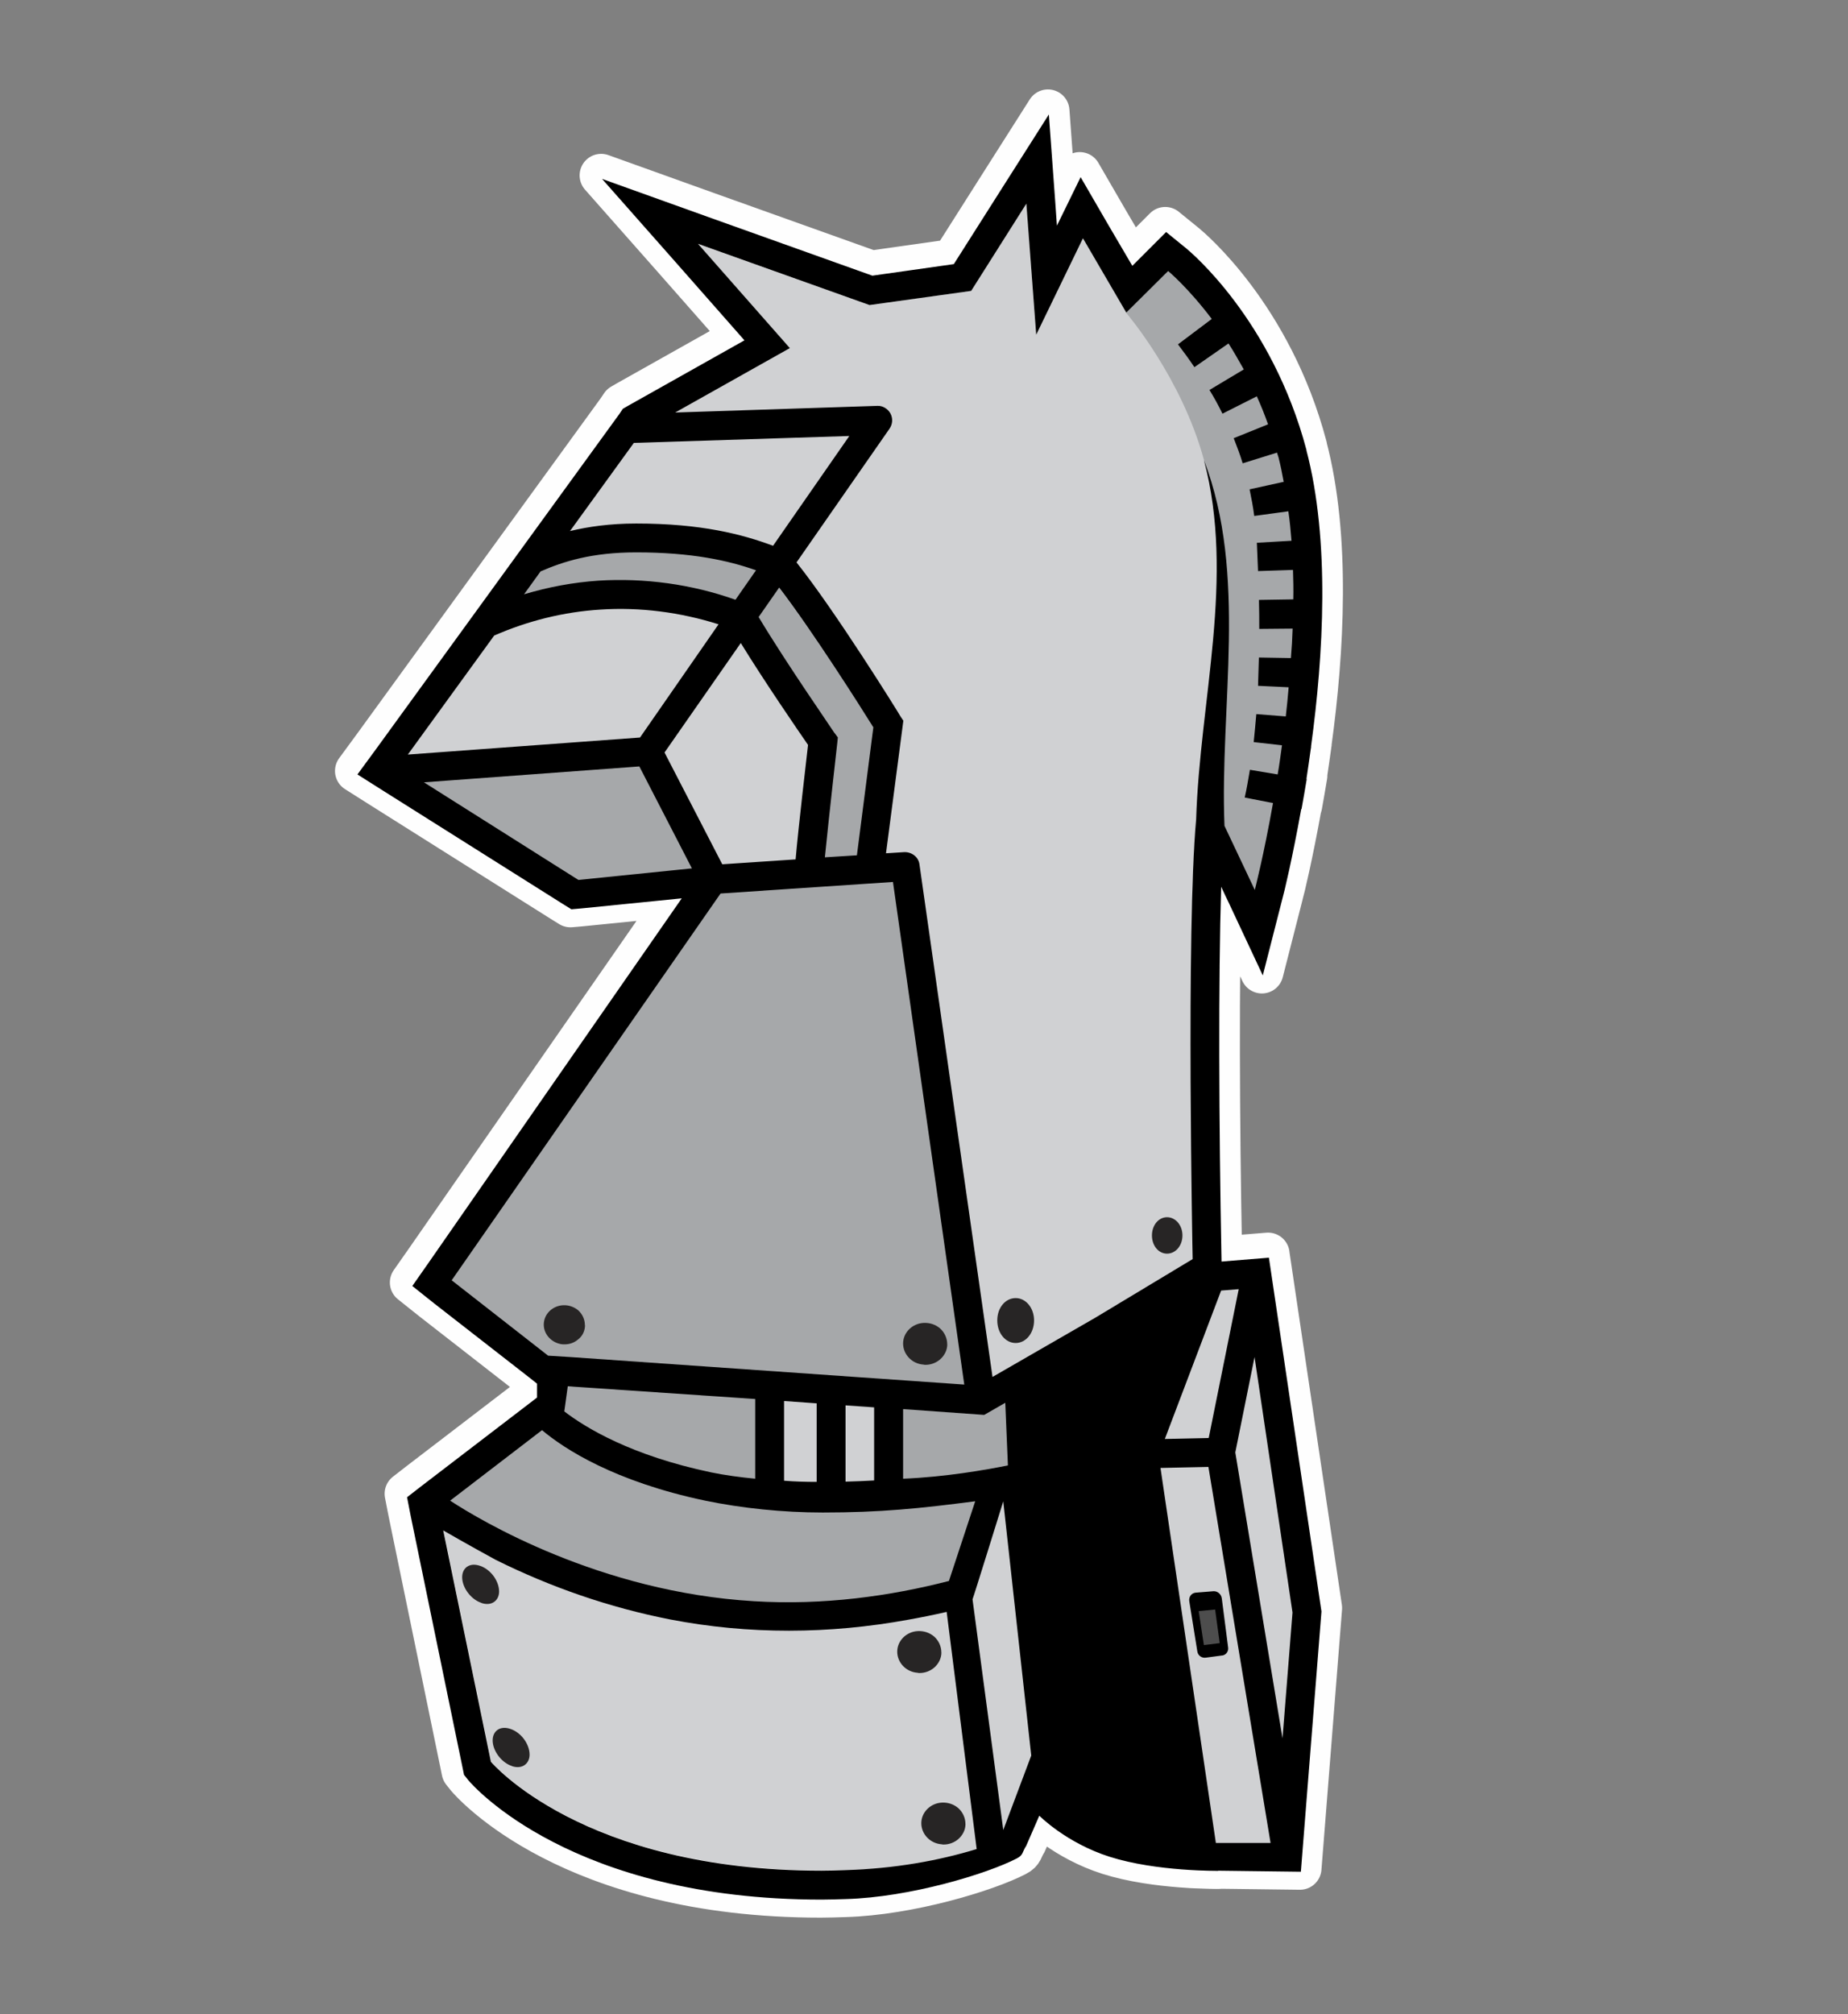 <?xml version="1.0" encoding="UTF-8" standalone="no"?>
<svg
   viewBox="0 0 302.4 329.51"
   version="1.1"
   id="svg18"
   sodipodi:docname="SaTML_LOGO_SW_x.svg"
   inkscape:export-filename="SaTML_LOGO_SW_x.svg"
   inkscape:export-xdpi="96"
   inkscape:export-ydpi="96"
   inkscape:version="1.4 (e7c3feb1, 2024-10-09)"
   xmlns:inkscape="http://www.inkscape.org/namespaces/inkscape"
   xmlns:sodipodi="http://sodipodi.sourceforge.net/DTD/sodipodi-0.dtd"
   xmlns="http://www.w3.org/2000/svg"
   xmlns:svg="http://www.w3.org/2000/svg">
  <rect x="0" y="0" width="302.4" height="329.51" fill="#808080" stroke="none"/>
  <sodipodi:namedview
     id="namedview18"
     pagecolor="#56a542"
     bordercolor="#000000"
     borderopacity="0.25"
     inkscape:showpageshadow="2"
     inkscape:pageopacity="0.0"
     inkscape:pagecheckerboard="true"
     inkscape:deskcolor="#b9b9b9"
     showgrid="false"
     inkscape:zoom="1.7146014"
     inkscape:cx="168.5523"
     inkscape:cy="165.92778"
     inkscape:window-width="1920"
     inkscape:window-height="954"
     inkscape:window-x="0"
     inkscape:window-y="25"
     inkscape:window-maximized="1"
     inkscape:current-layer="svg18" />
  <defs
     id="defs1">
    <style
       id="style1">
      .cls-1 {
        fill: #a6a8aa;
      }

      .cls-1, .cls-2 {
        mix-blend-mode: multiply;
      }

      .cls-3 {
        isolation: isolate;
      }

      .cls-4 {
        fill: #272525;
      }

      .cls-5 {
        fill: #d0d1d3;
      }

      .cls-6 {
        fill: #4d4d4d;
      }
    </style>
  </defs>
  <g
     id="g19">
    <g
       id="FINAL_doorShadow-2"
       transform="translate(-0.148,-0.576)"
       style="isolation:isolate;stroke:#fefefe;stroke-width:7.049;stroke-linecap:round;stroke-linejoin:round;stroke-miterlimit:4.3;stroke-dasharray:none;stroke-opacity:1">
      <path
         d="M 213.79,73.64 C 208.12,52.23 194.7,41.13 194.13,40.65 l -3.31,-2.69 -5.53,5.53 -4.02,-6.85 -4.44,-7.66 -3.88,7.94 -0.28,-3.97 -1.04,-14.22 -7.66,12.05 -7.89,12.43 -13.33,1.89 -26.98,-9.64 -17.25,-6.19 12.15,13.75 11.15,12.66 -19,10.68 -0.9,0.52 -0.57,0.85 -39.88,54.91 -2.98,4.06 4.25,2.69 29.39,18.52 1.37,0.85 1.61,-0.14 16.45,-1.65 -41.54,59.78 -2.55,3.64 3.5,2.79 15.78,12.29 1.13,0.9 v 2.27 l -18.95,14.51 -2.32,1.8 0.57,2.93 8.51,41.3 0.24,1.18 0.76,0.95 c 0.66,0.76 16.82,19.47 57.75,19.47 1.28,0 2.6,-0.05 3.97,-0.09 10.49,-0.29 23.11,-4.13 27.96,-6.64 1.11,-0.57 0.85,-0.99 1.55,-2.06 l 2.15,-4.94 c 0,0 4.37,4.46 11.57,6.74 7.64,2.41 17.68,2.28 17.68,2.28 l -5.62,-31.33 3.73,-28.02 0.42,-2.93 -2.46,-1.61 -7.94,-5.34 11.2,-27.36 1.28,-0.8 -0.05,-2.74 c -0.43,-22.12 -0.52,-45.93 -0.05,-60.87 0.43,0.9 0.8,1.75 1.23,2.6 l 5.58,11.91 3.26,-12.76 c 0.19,-0.61 1.56,-6.29 3.03,-14.46 h 0.05 c 0.28,-1.56 0.57,-3.21 0.85,-4.91 h -0.05 c 0.24,-1.56 0.47,-3.21 0.71,-4.91 0.05,-0.14 0.05,-0.33 0.05,-0.47 2.03,-14.84 3.12,-33.65 -0.76,-48.39 z M 103.73,72.46 138.98,71.33 126.5,89.29 c -5.06,-1.89 -11.77,-3.64 -22.4,-3.64 -4.3,0 -7.85,0.52 -10.82,1.23 l 10.44,-14.41 z m 32.84,47.49 c -0.05,-0.14 -8.08,-11.72 -12.43,-19 l 3.36,-4.82 c 5.48,7.14 13.47,19.75 15.41,22.87 l -2.69,20.93 -5.24,0.33 c 0.71,-7.09 2.03,-18.71 2.03,-18.71 l 0.09,-0.9 -0.52,-0.71 z m -4.35,1.94 c -0.33,3.02 -1.51,12.81 -2.03,18.71 l -12,0.8 -9.45,-18.29 12.48,-17.91 c 3.83,6.24 9.31,14.22 11.01,16.68 z M 88.46,93.49 c 3.78,-1.65 8.41,-3.12 15.64,-3.12 9.07,0 15.07,1.32 19.61,2.93 l -3.36,4.82 C 113.17,95.57 105.46,94.53 97.9,95 c -4.11,0.28 -8.18,1.04 -12.14,2.22 l 2.69,-3.73 z m -7.6,10.49 c 5.53,-2.41 11.34,-3.87 17.39,-4.25 6.43,-0.43 13.09,0.43 19.33,2.41 l -12.85,18.52 -37.99,2.79 14.13,-19.47 z m 13.79,39.98 -25.28,-15.97 35.25,-2.6 8.6,16.68 z m -20.74,65.5 44,-63.28 28.21,-1.89 11.67,82.23 -64.27,-4.49 -3.83,-0.24 z m 87.14,22.02 3.45,-1.98 0.43,10.25 c -3.59,0.71 -10.16,1.89 -17.15,2.17 v -11.39 l 13.28,0.95 z m -18.01,-1.23 v 11.96 c -1.51,0.09 -3.07,0.14 -4.68,0.19 v -12.48 z m -9.4,-0.66 v 12.85 c -1.8,0 -3.59,-0.05 -5.34,-0.19 v -13.04 z m -10.06,-0.71 v 13.04 c -2.51,-0.24 -4.96,-0.57 -7.23,-1.04 -13.04,-2.74 -20.51,-7.28 -24.01,-9.97 l 0.57,-4.11 z m -34.88,5.1 c 3.64,3.07 11.86,8.41 26.7,11.53 5.95,1.23 12.66,1.94 19.23,1.94 9.45,0 15.88,-0.66 24.95,-1.84 l -4.3,13.04 c -9.55,2.46 -20.46,4.02 -31.95,3.31 -25.19,-1.51 -44.75,-13.23 -49.67,-16.45 l 15.03,-11.53 z m 49.57,71.98 c -1.32,0.05 -2.6,0.09 -3.83,0.09 -39.18,0 -54.11,-17.82 -54.11,-17.82 l -7.8,-37.85 c 3.26,1.89 8.22,4.63 8.6,4.82 9.03,4.49 18.62,7.8 28.5,9.74 12.9,2.5 26.09,2.41 38.99,0.05 2.13,-0.38 4.21,-0.8 6.29,-1.28 l 4.91,38.8 c -6.19,1.89 -13.37,3.21 -21.55,3.45 z m 25.9,-6.57 -5.03,-37.74 c 0.06,-0.02 5.03,-16.03 5.03,-16.03 l 4.58,41.59 -4.58,12.19 z m 41.87,-196.5 5.48,-0.05 c -0.05,1.61 -0.14,3.21 -0.28,4.82 L 206,107.57 c -0.05,1.61 -0.09,3.17 -0.14,4.63 l 5.01,0.24 c -0.14,1.61 -0.28,3.21 -0.47,4.77 l -4.82,-0.38 c -0.14,1.61 -0.28,3.12 -0.43,4.58 l 4.63,0.52 c -0.24,1.65 -0.42,3.21 -0.71,4.77 l -4.54,-0.76 c -0.28,1.61 -0.52,3.12 -0.85,4.54 l 4.63,0.9 c -1.51,8.55 -2.98,14.22 -2.98,14.22 0,0 -2.65,-5.62 -4.96,-10.49 -0.8,-19.56 3.83,-41.07 -3.36,-59.83 5.1,19.23 -0.66,39.18 -1.28,58.79 -1.65,18 -0.57,71.92 -0.57,71.92 l -16.02,9.64 -16.73,9.64 -11.95,-83.83 c -0.14,-1.23 -1.28,-2.08 -2.5,-2.03 l -2.98,0.19 2.84,-21.69 -0.47,-0.71 c -0.42,-0.76 -10.68,-17.25 -17.01,-25.19 l 15.22,-21.88 c 0.52,-0.76 0.57,-1.7 0.14,-2.5 -0.43,-0.76 -1.28,-1.28 -2.13,-1.23 l -33.08,1.09 18.76,-10.54 -15.03,-17.06 28.07,10.02 16.63,-2.32 9.03,-14.27 1.61,21.45 7.65,-15.78 7.09,12.15 6.85,-6.8 c 0,0 3.21,2.65 7.14,7.84 l -5.53,4.16 c 0.9,1.18 1.8,2.41 2.69,3.73 l 5.58,-3.88 c 0.85,1.32 1.65,2.74 2.5,4.25 l -5.62,3.36 c 0.76,1.23 1.46,2.5 2.13,3.88 l 5.62,-2.84 c 0.66,1.46 1.28,2.98 1.84,4.58 l -5.62,2.27 c 0.52,1.32 1.04,2.69 1.47,4.11 l 5.62,-1.75 c 0.09,0.28 0.14,0.52 0.24,0.76 0.33,1.32 0.61,2.65 0.85,4.02 l -5.58,1.23 c 0.28,1.37 0.57,2.84 0.76,4.35 l 5.58,-0.76 c 0.24,1.56 0.38,3.17 0.52,4.82 l -5.67,0.33 0.19,4.63 5.72,-0.19 c 0.05,1.61 0.09,3.21 0.05,4.82 l -5.62,0.09 c 0.05,1.65 0.05,3.21 0.05,4.73 z"
         id="path15-3"
         style="stroke:#fefefe;stroke-width:7.049;stroke-linecap:round;stroke-linejoin:round;stroke-miterlimit:4.3;stroke-dasharray:none;stroke-opacity:1" />
      <polygon
         class="cls-5"
         points="198.12,208.82 205.61,208.21 213.84,263.63 210.67,303.78 196.89,303.78 187.14,237.77 "
         id="polygon15-6"
         style="fill:#d0d1d3;stroke:#fefefe;stroke-width:7.049;stroke-linecap:round;stroke-linejoin:round;stroke-miterlimit:4.3;stroke-dasharray:none;stroke-opacity:1" />
      <path
         d="m 207.65,205.76 -11.19,0.91 -11.73,30.92 10.09,68.29 4.5,0.17 13.55,0.17 3.37,-42.58 -8.6,-57.88 z m 2.21,78.61 -7.72,-46.75 3.15,-15.61 6.21,41.8 -1.63,20.56 z m -10.04,-73.23 2.88,-0.23 -4.91,24.35 -7.18,0.16 z m -9.93,29.02 7.85,-0.17 10.17,61.52 h -8.95 l -9.06,-61.34 z"
         id="path16-5"
         style="stroke:#fefefe;stroke-width:7.049;stroke-linecap:round;stroke-linejoin:round;stroke-miterlimit:4.3;stroke-dasharray:none;stroke-opacity:1" />
    </g>
    <g
       class="cls-3"
       id="g18">
      <g
         id="OUTLINES">
        <path
           class="cls-5"
           d="M209.2,74.84c-5.33-20.14-18.07-30.51-18.07-30.51l-6.81,6.81-7.11-12.14-7.66,15.79-1.58-21.48-9.06,14.26-16.62,2.35-28.09-10.03,15.05,17.05-24.07,13.54-39.87,54.92,29.36,18.52,26.67-2.65-47.41,68.16,15.76,12.33,3.87.26-1.22,9.17-20.48,15.7,8.5,41.33s15.89,18.94,57.94,17.73c8.09-.23,15.71-.59,21.81-2.71,3.33-1.16,5.99-3.35,8.61-4.93.54-.33.7-2.25,1.25-2.51.6-.28,1.56,1.06,2.13.78,9.97-4.97,15.21-9.58,15.21-9.58l5.5-40.94-16.08-10.75s-1.76-9.12-3.21-16.29l21.69-13.01s-1.54-74.96,1.74-77.6c.69.69,8.44,17.21,8.44,17.21,0,0,11.08-43.46,3.85-70.78Z"
           id="path1" />
      </g>
      <g
         id="COLOUR">
        <g
           id="FINAL_colour_darkGold">
          <path
             class="cls-1"
             d="M156.37,259.05c-2.88,2.02-20.81,7.47-46.96,2.97-16.3-2.81-35.1-14.11-38.83-16.57l17.79-13.67c5.76,6.48,19.58,11.88,31.93,13.83,18.71,2.95,38.45.16,42.43-1.86l-6.37,15.31Z"
             id="path2" />
          <path
             class="cls-1"
             d="M136.8,120.5c-.1-.1-12.78-19.41-12.78-19.41l3.44-4.94c5.61,7.31,13.52,19.75,15.51,22.94l-2.41,21.19-5.97.31c.73-7.26,2.21-20.1,2.21-20.1Z"
             id="path3" />
          <path
             class="cls-1"
             d="M88.26,93.58c3.97-1.74,8.53-3.34,16.13-3.34,9.34,0,14.86,1.32,19.5,2.96l-3.4,5.09c-7.36-2.57-14.36-3.61-22.16-3.13-4.31.29-8.55.83-12.72,2.09l2.64-3.67Z"
             id="path4" />
          <polygon
             class="cls-1"
             points="159.64 228.37 89.58 222.82 72.33 209.71 115.86 145.89 147.29 143.47 159.64 228.37"
             id="polygon4" />
          <polygon
             class="cls-1"
             points="93.59 144.31 66.77 127.39 104.55 124.61 113.62 142.26 93.59 144.31"
             id="polygon5" />
          <g
             class="cls-2"
             id="g6">
            <path
               class="cls-1"
               d="M124.58,227.71l-.43,15.07c-16.46-2.2-27.63-8.57-32.82-12.21l.62-4.64,32.63,1.78Z"
               id="path5" />
            <polygon
               class="cls-1"
               points="147.01 244.21 147.01 229.91 161.14 230.85 164.97 229.22 164.99 240.75 159.81 242.4 147.01 244.21"
               id="polygon6" />
          </g>
          <path
             class="cls-1"
             d="M205.75,148.79l-6.17-14.11c0-24.49,2.21-41.73-2.55-59.36-3.64-13.48-12.61-23.98-12.76-24.16l7.2-7.31c.73.87,11.69,7.73,19.27,32.6,5.77,18.92-3.02,66.65-4.99,72.35Z"
             id="path6" />
        </g>
      </g>
      <g
         id="NAILS">
        <path
           class="cls-4"
           d="M169.21,216.02c0,2.09-1.34,3.7-3.01,3.7s-3.01-1.61-3.01-3.7,1.34-3.65,3.01-3.65,3.01,1.61,3.01,3.65Z"
           id="path7" />
        <path
           class="cls-4"
           d="M193.49,202.12c0,1.68-1.12,2.98-2.52,2.98s-2.47-1.31-2.47-2.98,1.08-2.98,2.47-2.98,2.52,1.31,2.52,2.98Z"
           id="path8" />
        <path
           class="cls-4"
           d="M95.73,216.79c0,.91-.39,1.79-1.14,2.35-.61.52-1.36.8-2.19.8h-.31c-1.75-.16-3.11-1.59-3.11-3.22,0-1.71,1.4-3.1,3.19-3.18.92-.04,1.79.28,2.45.83.7.64,1.09,1.51,1.09,2.43Z"
           id="path9" />
        <path
           class="cls-4"
           d="M155.01,219.92c0,.98-.47,1.88-1.22,2.52-.66.55-1.5.85-2.35.85-.09,0-.23,0-.33-.04-1.88-.13-3.33-1.66-3.33-3.45s1.5-3.28,3.38-3.37c.99-.04,1.92.26,2.67.9.75.68,1.17,1.62,1.17,2.6Z"
           id="path10" />
        <path
           class="cls-4"
           d="M154.05,270.34c0,.98-.47,1.88-1.22,2.52-.66.55-1.5.85-2.35.85-.09,0-.23,0-.33-.04-1.88-.13-3.33-1.66-3.33-3.45s1.5-3.28,3.38-3.37c.99-.04,1.92.26,2.67.9.75.68,1.17,1.62,1.17,2.6Z"
           id="path11" />
        <path
           class="cls-4"
           d="M81.67,260.37c0,.82-.36,1.44-.93,1.78-.49.29-1.12.34-1.77.16-.07-.02-.18-.05-.26-.1-1.48-.5-2.82-2.11-3.05-3.71-.25-1.74.92-2.86,2.62-2.41.88.23,1.72.79,2.39,1.63.65.84,1,1.8,1,2.66Z"
           id="path12" />
        <path
           class="cls-4"
           d="M86.66,287.06c0,.82-.36,1.44-.93,1.78-.49.29-1.12.34-1.77.16-.07-.02-.18-.05-.26-.1-1.48-.5-2.82-2.11-3.05-3.71-.25-1.74.92-2.86,2.62-2.41.88.23,1.72.79,2.39,1.63.65.84,1,1.8,1,2.66Z"
           id="path13" />
        <path
           class="cls-4"
           d="M157.99,298.4c0,.98-.47,1.88-1.22,2.52-.66.55-1.5.85-2.35.85-.09,0-.23,0-.33-.04-1.88-.13-3.33-1.66-3.33-3.45s1.5-3.28,3.38-3.37c.99-.04,1.92.26,2.67.9.75.68,1.17,1.62,1.17,2.6Z"
           id="path14" />
      </g>
      <g
         id="DOOR">
        <g
           id="FINAL_doorShadow">
          <path
             d="M213.79,73.64c-5.67-21.41-19.09-32.51-19.66-32.99l-3.31-2.69-5.53,5.53-4.02-6.85-4.44-7.66-3.88,7.94-.28-3.97-1.04-14.22-7.66,12.05-7.89,12.43-13.33,1.89-26.98-9.64-17.25-6.19,12.15,13.75,11.15,12.66-19,10.68-.9.52-.57.85-39.88,54.91-2.98,4.06,4.25,2.69,29.39,18.52,1.37.85,1.61-.14,16.45-1.65-41.54,59.78-2.55,3.64,3.5,2.79,15.78,12.29,1.13.9v2.27l-18.95,14.51-2.32,1.8.57,2.93,8.51,41.3.24,1.18.76.95c.66.76,16.82,19.47,57.75,19.47,1.28,0,2.6-.05,3.97-.09,10.49-.29,23.11-4.13,27.96-6.64,1.11-.57.85-.99,1.55-2.06l2.15-4.94s4.37,4.46,11.57,6.74c7.64,2.41,17.68,2.28,17.68,2.28l-5.62-31.33,3.73-28.02.42-2.93-2.46-1.61-7.94-5.34,11.2-27.36,1.28-.8-.05-2.74c-.43-22.12-.52-45.93-.05-60.87.43.9.8,1.75,1.23,2.6l5.58,11.91,3.26-12.76c.19-.61,1.56-6.29,3.03-14.46h.05c.28-1.56.57-3.21.85-4.91h-.05c.24-1.56.47-3.21.71-4.91.05-.14.05-.33.05-.47,2.03-14.84,3.12-33.65-.76-48.39ZM103.73,72.46l35.25-1.13-12.48,17.96c-5.06-1.89-11.77-3.64-22.4-3.64-4.3,0-7.85.52-10.82,1.23l10.44-14.41ZM136.57,119.95c-.05-.14-8.08-11.72-12.43-19l3.36-4.82c5.48,7.14,13.47,19.75,15.41,22.87l-2.69,20.93-5.24.33c.71-7.09,2.03-18.71,2.03-18.71l.09-.9-.52-.71ZM132.22,121.89c-.33,3.02-1.51,12.81-2.03,18.71l-12,.8-9.45-18.29,12.48-17.91c3.83,6.24,9.31,14.22,11.01,16.68ZM88.46,93.49c3.78-1.65,8.41-3.12,15.64-3.12,9.07,0,15.07,1.32,19.61,2.93l-3.36,4.82c-7.18-2.55-14.89-3.59-22.45-3.12-4.11.28-8.18,1.04-12.14,2.22l2.69-3.73ZM80.86,103.98c5.53-2.41,11.34-3.87,17.39-4.25,6.43-.43,13.09.43,19.33,2.41l-12.85,18.52-37.99,2.79,14.13-19.47ZM94.65,143.96l-25.28-15.97,35.25-2.6,8.6,16.68-18.57,1.89ZM73.91,209.46l44-63.28,28.21-1.89,11.67,82.23-64.27-4.49-3.83-.24-15.78-12.33ZM161.05,231.48l3.45-1.98.43,10.25c-3.59.71-10.16,1.89-17.15,2.17v-11.39l13.28.95ZM143.04,230.25v11.96c-1.51.09-3.07.14-4.68.19v-12.48l4.68.33ZM133.64,229.59v12.85c-1.8,0-3.59-.05-5.34-.19v-13.04l5.34.38ZM123.58,228.88v13.04c-2.51-.24-4.96-.57-7.23-1.04-13.04-2.74-20.51-7.28-24.01-9.97l.57-4.11,30.67,2.08ZM88.7,233.98c3.64,3.07,11.86,8.41,26.7,11.53,5.95,1.23,12.66,1.94,19.23,1.94,9.45,0,15.88-.66,24.95-1.84l-4.3,13.04c-9.55,2.46-20.46,4.02-31.95,3.31-25.19-1.51-44.75-13.23-49.67-16.45l15.03-11.53ZM138.27,305.96c-1.32.05-2.6.09-3.83.09-39.18,0-54.11-17.82-54.11-17.82l-7.8-37.85c3.26,1.89,8.22,4.63,8.6,4.82,9.03,4.49,18.62,7.8,28.5,9.74,12.9,2.5,26.09,2.41,38.99.05,2.13-.38,4.21-.8,6.29-1.28l4.91,38.8c-6.19,1.89-13.37,3.21-21.55,3.45ZM164.17,299.39l-5.03-37.74c.06-.02,5.03-16.03,5.03-16.03l4.58,41.59-4.58,12.19ZM206.04,102.89l5.48-.05c-.05,1.61-.14,3.21-.28,4.82l-5.24-.09c-.05,1.61-.09,3.17-.14,4.63l5.01.24c-.14,1.61-.28,3.21-.47,4.77l-4.82-.38c-.14,1.61-.28,3.12-.43,4.58l4.63.52c-.24,1.65-.42,3.21-.71,4.77l-4.54-.76c-.28,1.61-.52,3.12-.85,4.54l4.63.9c-1.51,8.55-2.98,14.22-2.98,14.22,0,0-2.65-5.62-4.96-10.49-.8-19.56,3.83-41.07-3.36-59.83,5.1,19.23-.66,39.18-1.28,58.79-1.65,18-.57,71.92-.57,71.92l-16.02,9.64-16.73,9.64-11.95-83.83c-.14-1.23-1.28-2.08-2.5-2.03l-2.98.19,2.84-21.69-.47-.71c-.42-.76-10.68-17.25-17.01-25.19l15.22-21.88c.52-.76.57-1.7.14-2.5-.43-.76-1.28-1.28-2.13-1.23l-33.08,1.09,18.76-10.54-15.03-17.06,28.07,10.02,16.63-2.32,9.03-14.27,1.61,21.45,7.65-15.78,7.09,12.15,6.85-6.8s3.21,2.65,7.14,7.84l-5.53,4.16c.9,1.18,1.8,2.41,2.69,3.73l5.58-3.88c.85,1.32,1.65,2.74,2.5,4.25l-5.62,3.36c.76,1.23,1.46,2.5,2.13,3.88l5.62-2.84c.66,1.46,1.28,2.98,1.84,4.58l-5.62,2.27c.52,1.32,1.04,2.69,1.47,4.11l5.62-1.75c.09.28.14.52.24.76.33,1.32.61,2.65.85,4.02l-5.58,1.23c.28,1.37.57,2.84.76,4.35l5.58-.76c.24,1.56.38,3.17.52,4.82l-5.67.33.19,4.63,5.72-.19c.05,1.61.09,3.21.05,4.82l-5.62.09c.05,1.65.05,3.21.05,4.73Z"
             id="path15" />
          <polygon
             class="cls-5"
             points="205.61 208.21 213.84 263.63 210.67 303.78 196.89 303.78 187.14 237.77 198.12 208.82 205.61 208.21"
             id="polygon15" />
          <path
             d="M207.65,205.76l-11.19.91-11.73,30.92,10.09,68.29,4.5.17,13.55.17,3.37-42.58-8.6-57.88ZM209.86,284.37l-7.72-46.75,3.15-15.61,6.21,41.8-1.63,20.56ZM199.82,211.14l2.88-.23-4.91,24.35-7.18.16,9.21-24.28ZM189.89,240.16l7.85-.17,10.17,61.52h-8.95l-9.06-61.34Z"
             id="path16" />
        </g>
        <g
           id="FINAL_doorFront">
          <g
             id="g17">
            <path
               d="M199.98,270.84l-2.69.36c-.65.09-1.26-.36-1.36-1l-1.32-8.24c-.11-.71.36-1.34,1.06-1.4l2.88-.23c.67-.05,1.29.47,1.38,1.17l1.04,8.06c.08.63-.36,1.21-.99,1.29Z"
               id="path17" />
            <polygon
               class="cls-6"
               points="197 269.14 196.15 263.58 198.84 263.32 199.59 268.82 197 269.14"
               id="polygon17" />
          </g>
        </g>
      </g>
    </g>
  </g>
</svg>
